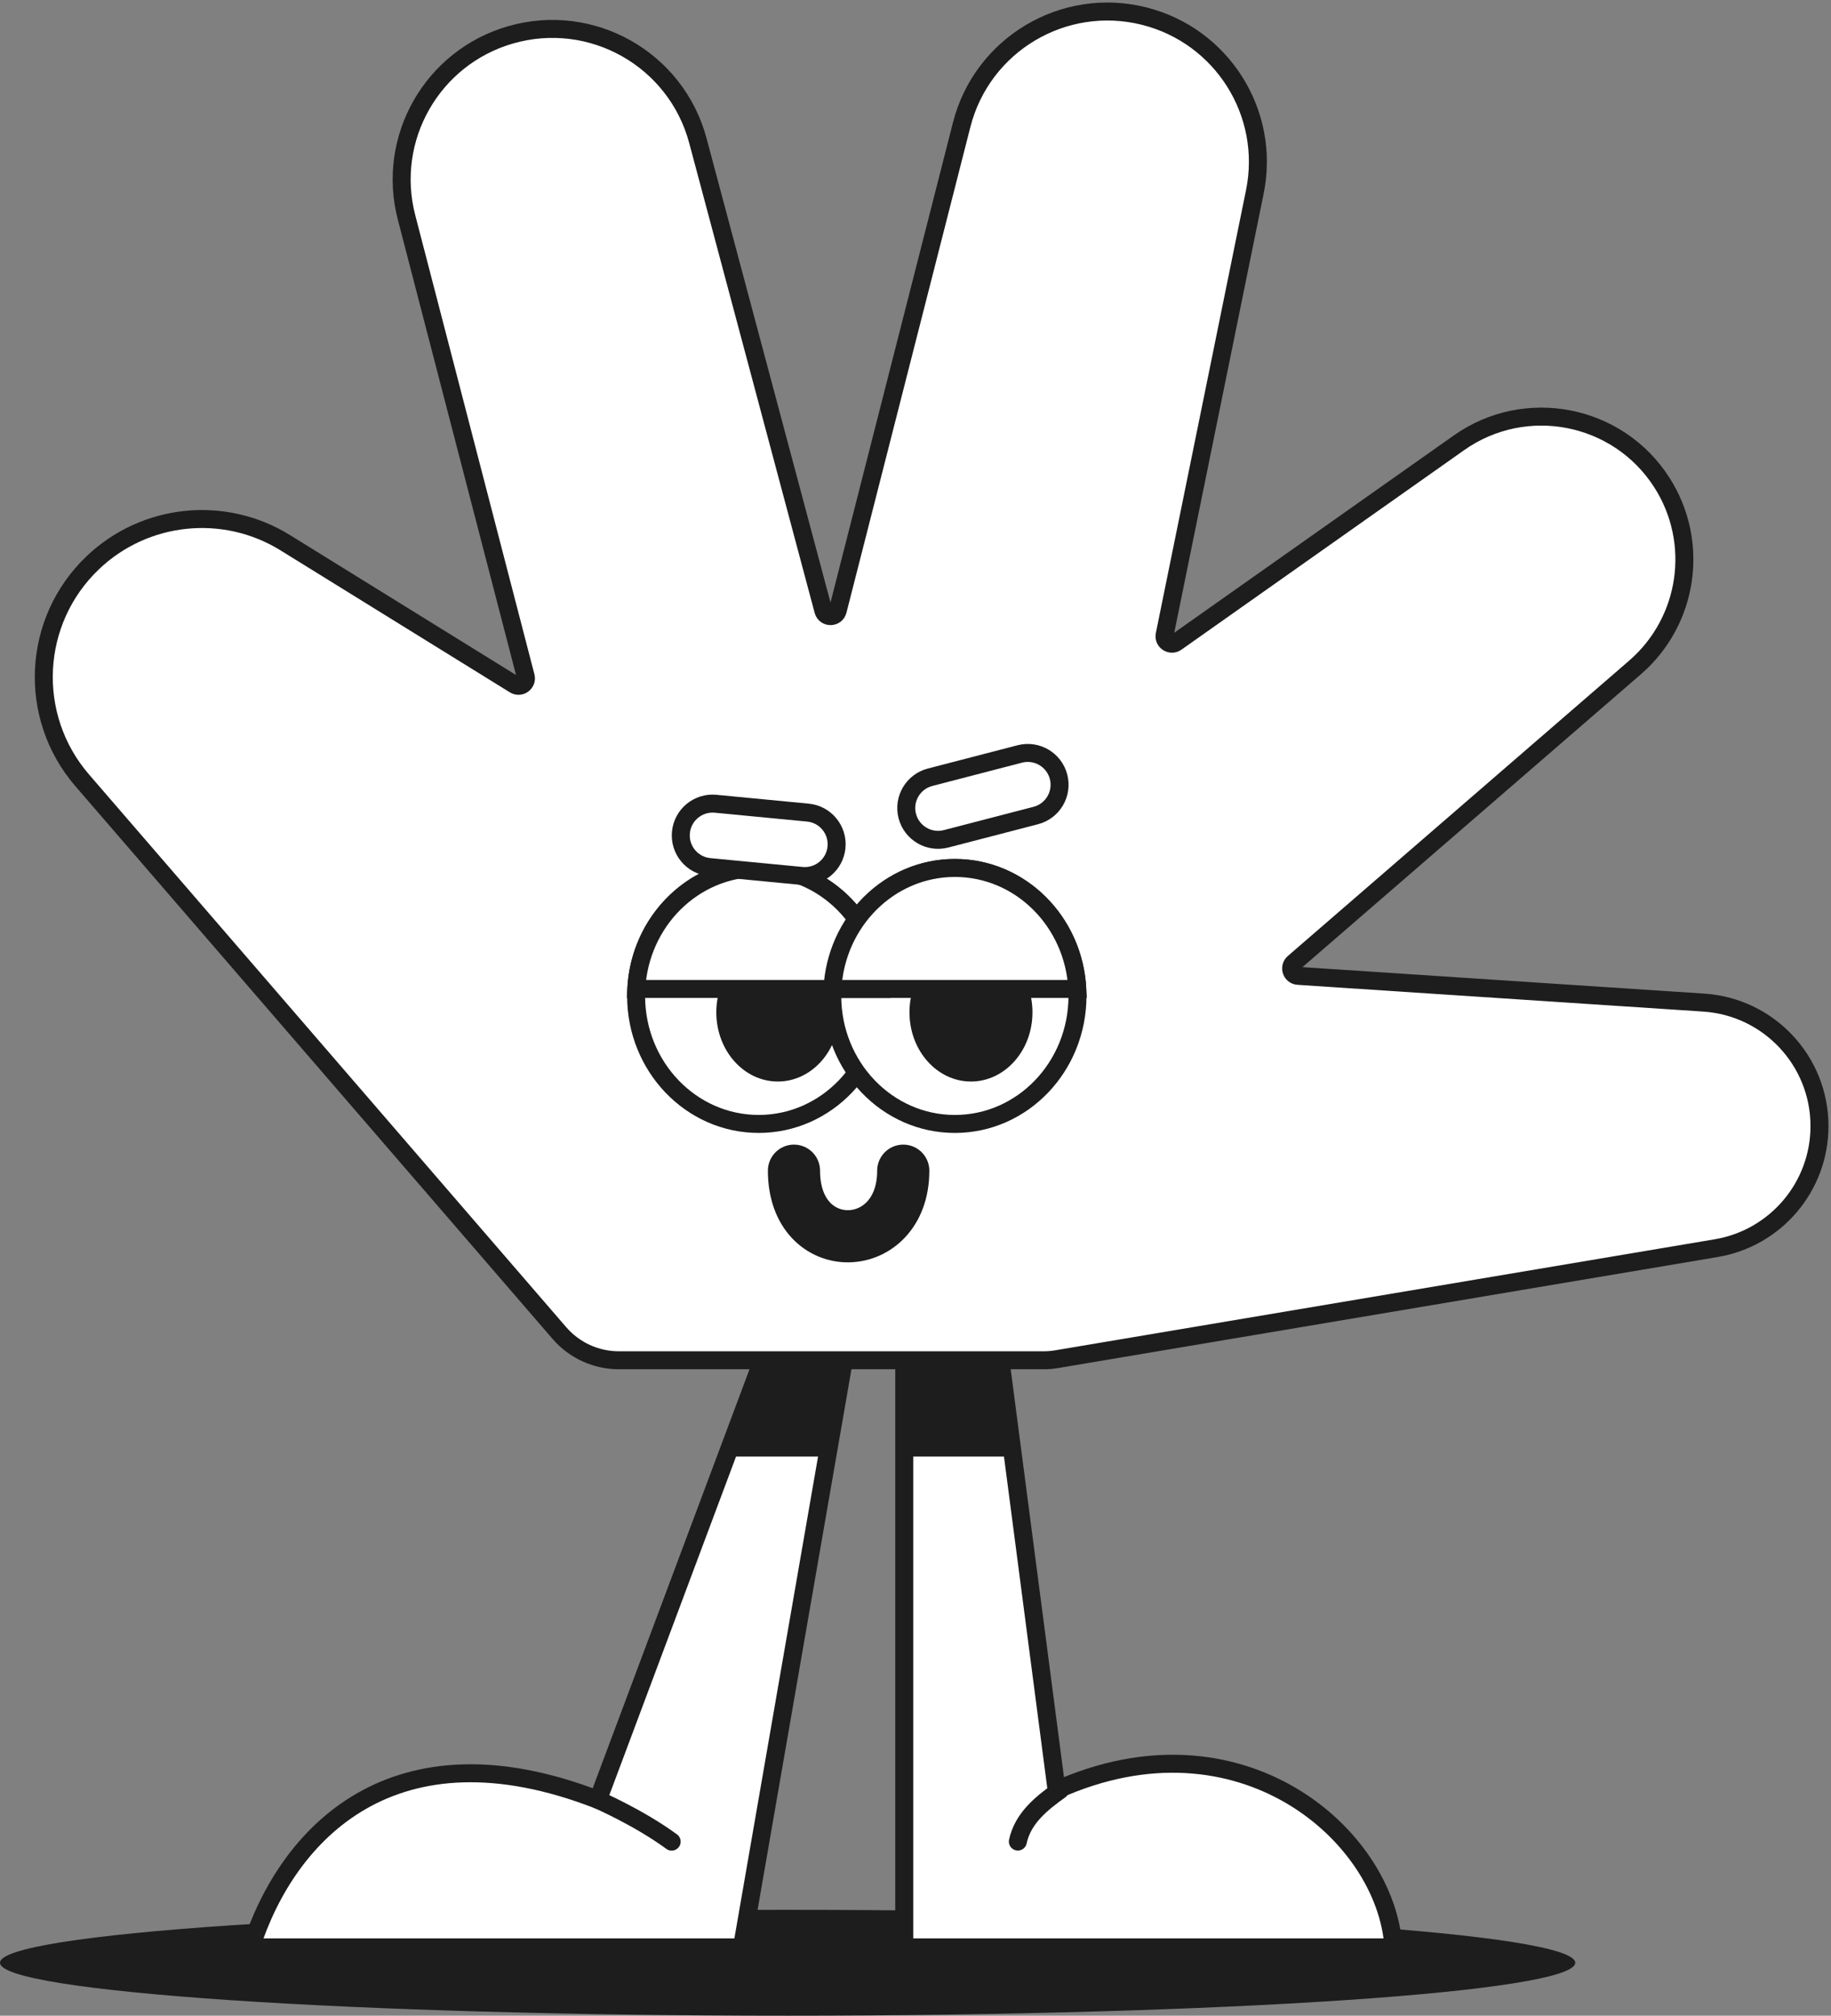 <svg width="318" height="350" viewBox="0 0 318 350" fill="none" xmlns="http://www.w3.org/2000/svg">
<rect x="0" y="0" width="318" height="350" fill="#808080" stroke="none"/>
<path d="M136.79 350C212.337 350 273.58 345.886 273.58 340.81C273.58 335.735 212.337 331.62 136.79 331.62C61.243 331.62 0 335.735 0 340.81C0 345.886 61.243 350 136.79 350Z" fill="#1D1D1D"/>
<path d="M242.007 338.139H157.045V219.403H171.563L176.193 254.856L183.506 310.828C215.39 296.501 240.806 318.659 242.007 338.139Z" fill="white" stroke="#1D1D1D" stroke-width="3.123" stroke-miterlimit="10" stroke-linecap="round" stroke-linejoin="round"/>
<path d="M175.937 252.914H157.045V219.403H171.563L175.937 252.914Z" fill="#1D1D1D"/>
<path d="M184.089 310.828C180.741 313.222 177.634 315.772 176.776 319.762L184.089 310.828Z" fill="white"/>
<path d="M184.089 310.828C180.741 313.222 177.634 315.772 176.776 319.762" stroke="#1D1D1D" stroke-width="3.123" stroke-miterlimit="10" stroke-linecap="round" stroke-linejoin="round"/>
<path d="M148.892 222.785L143.66 252.914L128.858 338.138H43.58C49.905 318.356 68.366 298.742 103.851 312.52L126.165 252.914L137.444 222.785H148.892Z" fill="white" stroke="#1D1D1D" stroke-width="3.123" stroke-miterlimit="10" stroke-linecap="round" stroke-linejoin="round"/>
<path d="M103.854 312.521C103.854 312.521 110.993 315.625 116.65 319.778L103.854 312.521Z" fill="white"/>
<path d="M103.854 312.521C103.854 312.521 110.993 315.625 116.65 319.778" stroke="#1D1D1D" stroke-width="3.123" stroke-miterlimit="10" stroke-linecap="round" stroke-linejoin="round"/>
<path d="M137.445 222.785H148.892L143.66 252.914H126.166L137.445 222.785Z" fill="#1D1D1D"/>
<path d="M181.213 236.196H107.486C103.517 236.196 99.745 234.469 97.152 231.467L14.277 135.497C4.714 124.425 5.522 107.803 16.115 97.709C25.166 89.084 38.907 87.656 49.54 94.237L89.371 118.888C90.36 119.503 91.593 118.595 91.302 117.467L70.601 37.729C67.044 24.025 75.053 9.982 88.666 6.054C102.75 1.989 117.424 10.278 121.205 24.427L142.996 106.023C143.339 107.308 145.167 107.298 145.495 106.011L167.02 21.659C170.574 7.731 184.733 -0.707 198.689 2.79C212.242 6.185 220.723 19.633 217.936 33.315L202.274 110.222C202.04 111.366 203.328 112.208 204.283 111.535L253.387 76.886C264.956 68.722 281.005 71.867 288.631 83.794C295.264 94.171 293.277 107.838 283.96 115.899L224.685 167.182C223.812 167.936 224.295 169.37 225.446 169.445L295.907 174.09C307.214 174.835 316 184.215 316 195.534C316 206.027 308.418 214.983 298.063 216.728L183.482 236.012C182.73 236.134 181.971 236.196 181.213 236.196Z" fill="white" stroke="#1D1D1D" stroke-width="3.123" stroke-miterlimit="10"/>
<path d="M131.77 195.157C143.53 195.157 153.064 185.207 153.064 172.933C153.064 160.66 143.53 150.71 131.77 150.71C120.009 150.71 110.475 160.66 110.475 172.933C110.475 185.207 120.009 195.157 131.77 195.157Z" fill="white" stroke="#1D1D1D" stroke-width="3.123" stroke-miterlimit="10"/>
<path d="M135.086 187.794C140.985 187.794 145.766 182.416 145.766 175.783C145.766 169.149 140.985 163.772 135.086 163.772C129.188 163.772 124.406 169.149 124.406 175.783C124.406 182.416 129.188 187.794 135.086 187.794Z" fill="#1D1D1D"/>
<path d="M187.132 172.933C187.132 185.209 177.597 195.16 165.838 195.16C154.078 195.16 144.543 185.209 144.543 172.933C144.543 172.525 144.553 172.12 144.574 171.718C145.18 160.009 154.468 150.71 165.838 150.71C177.207 150.71 186.496 160.009 187.101 171.718C187.123 172.12 187.132 172.525 187.132 172.933Z" fill="white" stroke="#1D1D1D" stroke-width="3.123" stroke-miterlimit="10"/>
<path d="M168.633 187.794C174.531 187.794 179.313 182.416 179.313 175.783C179.313 169.149 174.531 163.772 168.633 163.772C162.735 163.772 157.953 169.149 157.953 175.783C157.953 182.416 162.735 187.794 168.633 187.794Z" fill="#1D1D1D"/>
<path d="M137.894 203.277C137.894 218.745 156.873 218.169 156.873 203.277" stroke="#1D1D1D" stroke-width="9.058" stroke-miterlimit="10" stroke-linecap="round" stroke-linejoin="round"/>
<path d="M179.885 141.607L164.313 145.651C161.358 146.417 158.341 144.647 157.573 141.695C156.806 138.743 158.578 135.728 161.533 134.961L177.105 130.918C180.06 130.151 183.077 131.922 183.844 134.874C184.612 137.826 182.84 140.841 179.885 141.607Z" fill="white" stroke="#1D1D1D" stroke-width="3.123" stroke-miterlimit="10"/>
<path d="M153.032 171.718H110.506C111.111 160.009 120.4 150.71 131.769 150.71C143.139 150.71 152.427 160.009 153.032 171.718Z" fill="white" stroke="#1D1D1D" stroke-width="3.123" stroke-miterlimit="10"/>
<path d="M187.101 171.718H144.575C145.18 160.009 154.468 150.71 165.838 150.71C177.207 150.71 186.496 160.009 187.101 171.718Z" fill="white" stroke="#1D1D1D" stroke-width="3.123" stroke-miterlimit="10"/>
<path d="M139.249 152.094L123.233 150.557C120.194 150.267 117.967 147.568 118.26 144.532C118.553 141.495 121.252 139.269 124.291 139.563L140.306 141.099C143.345 141.389 145.573 144.089 145.28 147.125C144.986 150.161 142.287 152.387 139.249 152.094Z" fill="white" stroke="#1D1D1D" stroke-width="3.123" stroke-miterlimit="10"/>
</svg>
